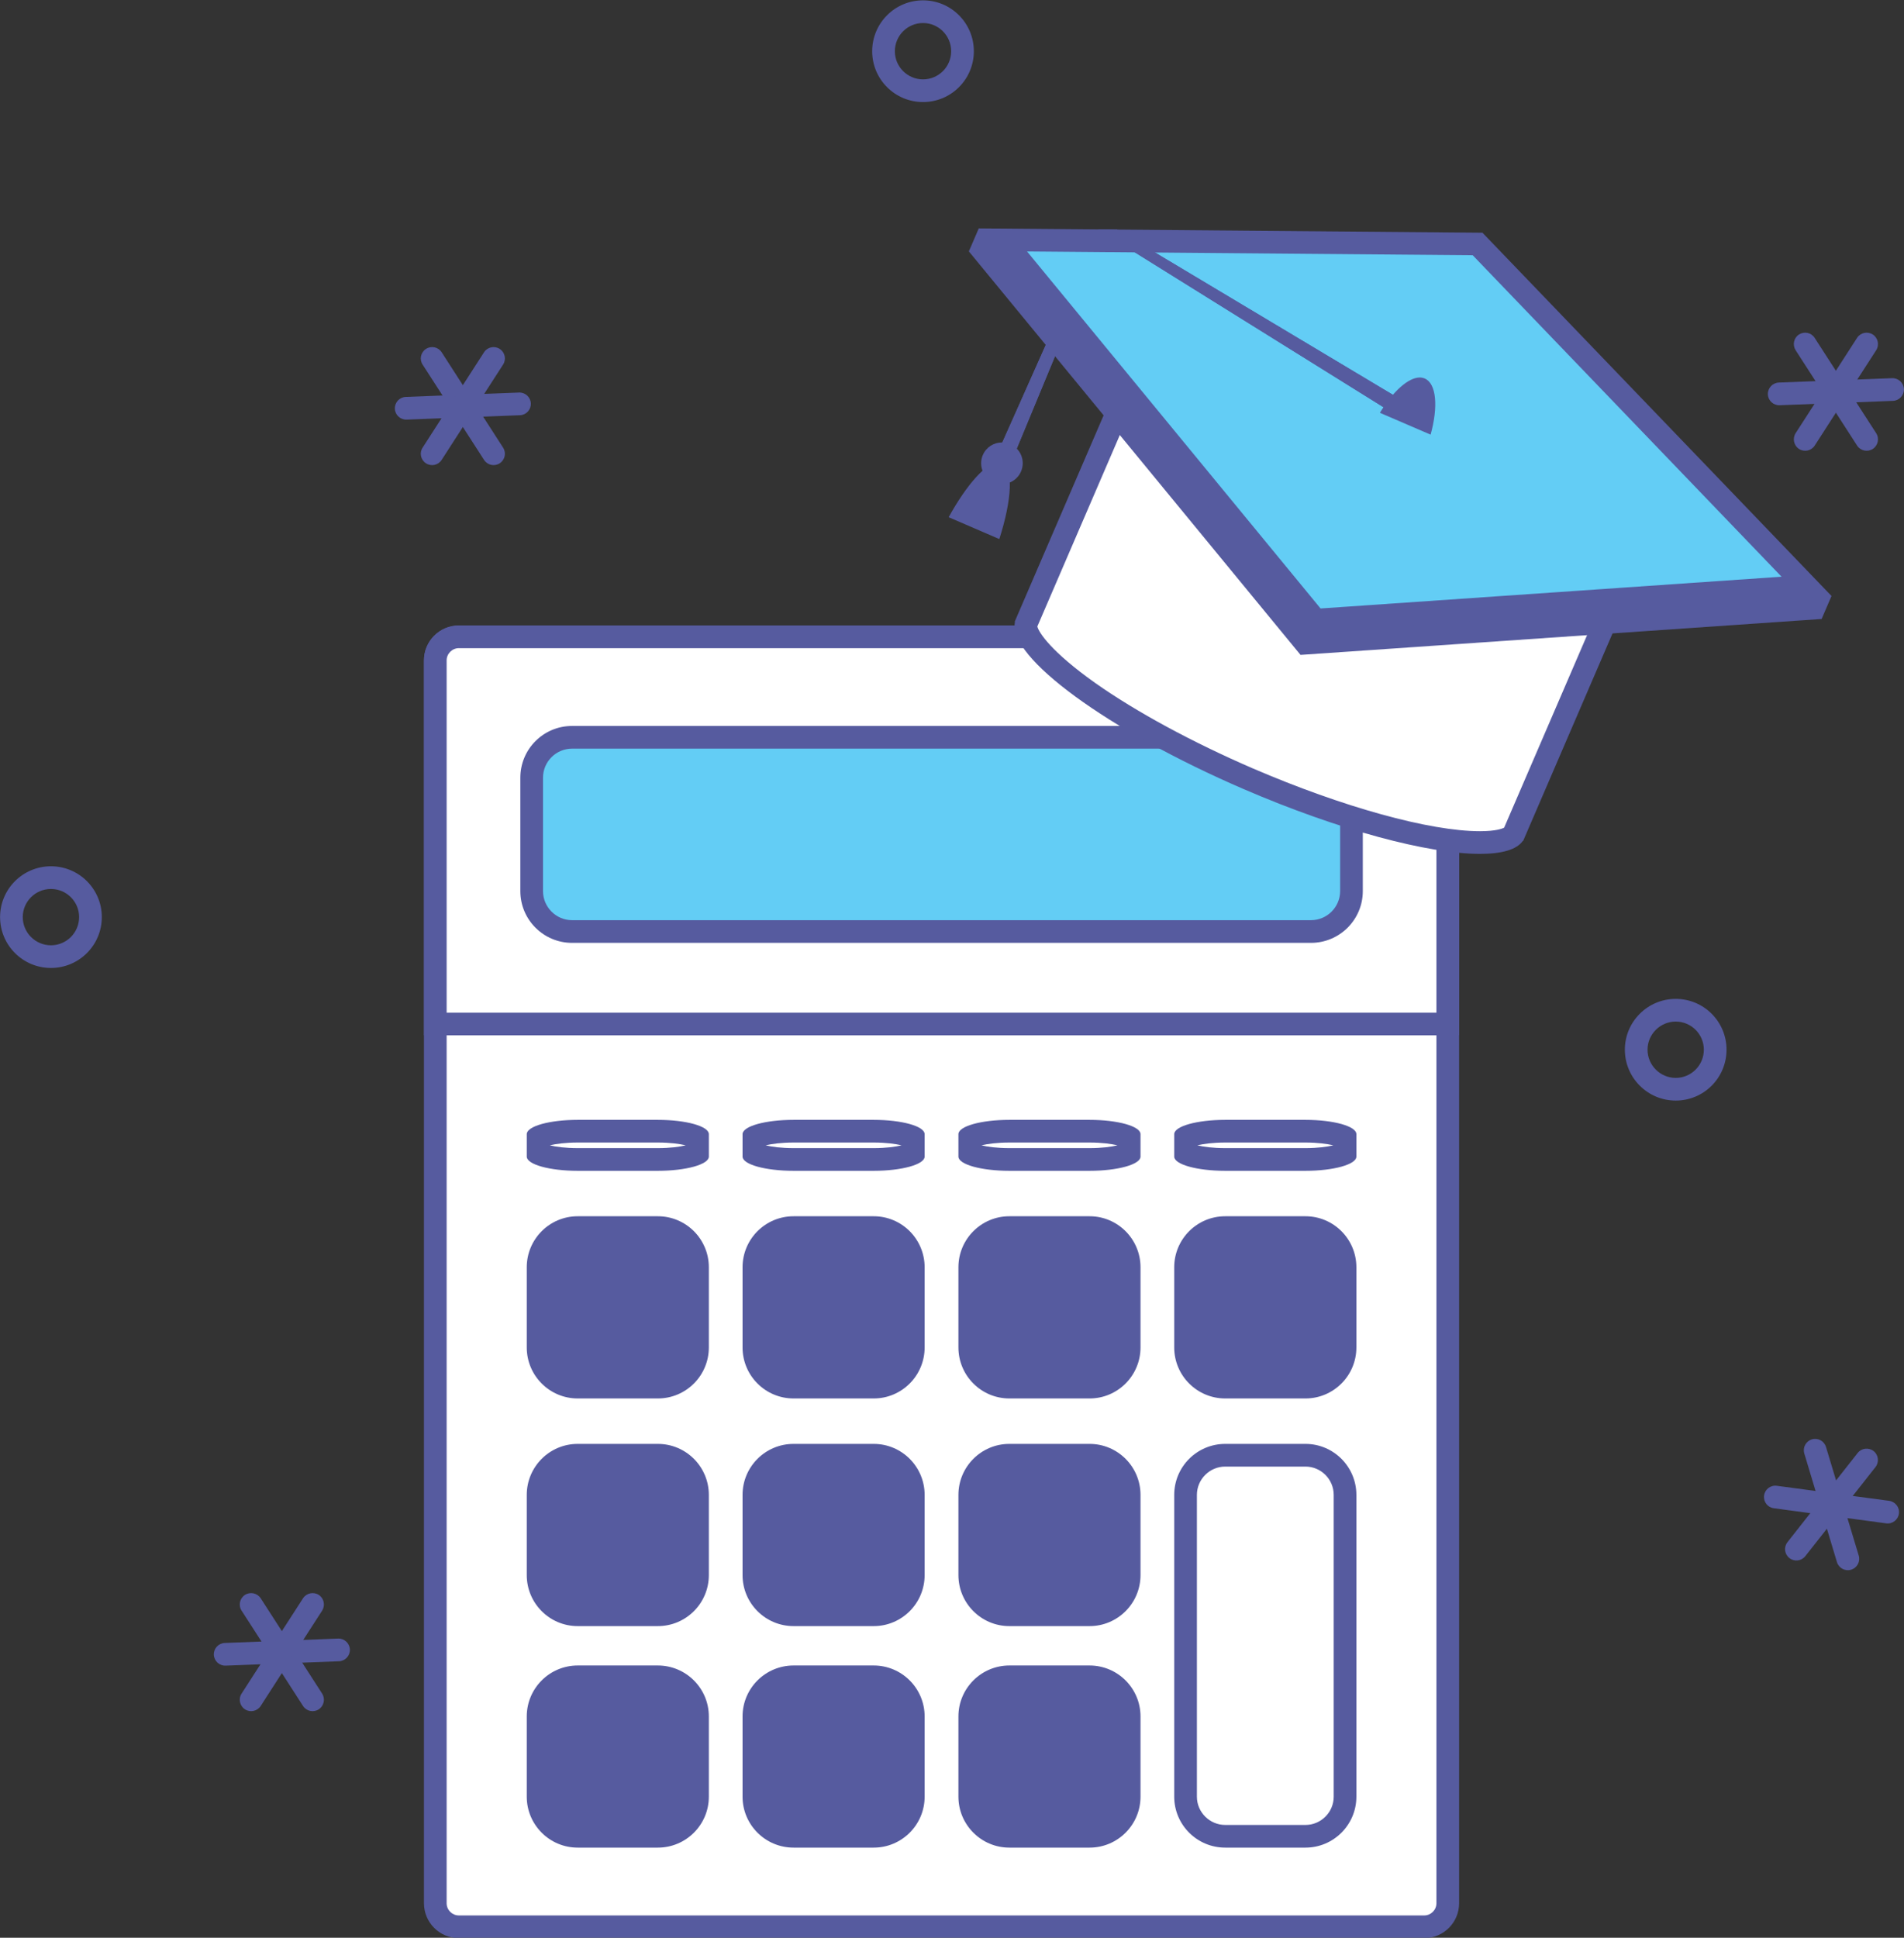 <?xml version="1.0" encoding="UTF-8"?><svg xmlns="http://www.w3.org/2000/svg" xmlns:xlink="http://www.w3.org/1999/xlink" height="256.3" preserveAspectRatio="xMidYMid meet" version="1.1" viewBox="87.4 84.4 251.9 256.3" width="251.9" zoomAndPan="magnify">
 <rect x="87.4" y="84.4" width="251.9" height="256.3" fill="#333333" stroke="none"/>
 <g id="surface1">
  <g id="change1_1"><path d="m148.11 339.25c-1.72 0-3.12-1.39-3.12-3.12v-164.38c0-1.72 1.4-3.12 3.12-3.12h127.71c1.72 0 3.12 1.4 3.12 3.12v164.38c0 1.73-1.4 3.12-3.12 3.12h-127.71" fill="#fff"/></g>
  <g id="change2_1"><path d="m275.82 167.13h-127.71c-2.55 0-4.62 2.07-4.62 4.62v164.38c0 2.56 2.07 4.62 4.62 4.62h127.71c2.55 0 4.62-2.06 4.62-4.62v-164.38c0-2.55-2.07-4.62-4.62-4.62zm0 3c0.89 0 1.62 0.73 1.62 1.62v164.38c0 0.9-0.73 1.62-1.62 1.62h-127.71c-0.89 0-1.62-0.72-1.62-1.62v-164.38c0-0.89 0.73-1.62 1.62-1.62h127.71" fill="#565b9f"/></g>
  <g id="change1_2"><path d="m144.99 219.84v-48.09c0-1.72 1.4-3.12 3.12-3.12h127.71c1.72 0 3.12 1.4 3.12 3.12v48.09h-133.95" fill="#fff"/></g>
  <g id="change2_2"><path d="m275.82 167.13h-127.71c-2.55 0-4.62 2.07-4.62 4.62v49.59h136.95v-49.59c0-2.55-2.07-4.62-4.62-4.62zm0 3c0.89 0 1.62 0.73 1.62 1.62v46.59h-130.95v-46.59c0-0.89 0.73-1.62 1.62-1.62h127.71" fill="#565b9f"/></g>
  <g id="change3_1"><path d="m163.09 207.61c-2.95 0-5.35-2.4-5.35-5.35v-14.99c0-2.95 2.4-5.35 5.35-5.35h97.75c2.96 0 5.36 2.4 5.36 5.35v14.99c0 2.95-2.4 5.35-5.36 5.35h-97.75" fill="#63cdf5"/></g>
  <g id="change2_3"><path d="m260.84 180.42h-97.75c-3.79 0-6.85 3.06-6.85 6.85v14.99c0 3.78 3.06 6.85 6.85 6.85h97.75c3.79 0 6.86-3.07 6.86-6.85v-14.99c0-3.79-3.07-6.85-6.86-6.85zm0 3c2.13 0 3.86 1.72 3.86 3.85v14.99c0 2.12-1.73 3.85-3.86 3.85h-97.75c-2.12 0-3.85-1.73-3.85-3.85v-14.99c0-2.13 1.73-3.85 3.85-3.85h97.75" fill="#565b9f"/></g>
  <g id="change1_3"><path d="m163.83 237.76c-2.75 0-4.6-0.47-5.24-0.81v-2.12c0.64-0.33 2.49-0.81 5.24-0.81h10.6c2.75 0 4.6 0.48 5.25 0.81v2.12c-0.65 0.34-2.5 0.81-5.25 0.81h-10.6" fill="#fff"/></g>
  <g id="change2_4"><path d="m174.43 232.52h-10.6c-3.72 0-6.74 0.84-6.74 1.89v2.97c0 1.04 3.02 1.88 6.74 1.88h10.6c3.73 0 6.75-0.84 6.75-1.88v-2.97c0-1.05-3.02-1.89-6.75-1.89zm0 3c1.64 0 2.9 0.18 3.69 0.37-0.79 0.19-2.05 0.37-3.69 0.37h-10.6c-1.64 0-2.9-0.18-3.69-0.37 0.79-0.19 2.05-0.37 3.69-0.37h10.6" fill="#565b9f"/></g>
  <g id="change1_4"><path d="m192.39 237.76c-2.75 0-4.6-0.47-5.25-0.81v-2.12c0.65-0.33 2.5-0.81 5.25-0.81h10.6c2.74 0 4.6 0.48 5.24 0.81v2.12c-0.64 0.34-2.5 0.81-5.24 0.81h-10.6" fill="#fff"/></g>
  <g id="change2_5"><path d="m202.99 232.52h-10.6c-3.73 0-6.75 0.84-6.75 1.89v2.97c0 1.04 3.02 1.88 6.75 1.88h10.6c3.72 0 6.74-0.84 6.74-1.88v-2.97c0-1.05-3.02-1.89-6.74-1.89zm0 3c1.64 0 2.9 0.18 3.69 0.37-0.79 0.19-2.05 0.37-3.69 0.37h-10.6c-1.64 0-2.9-0.18-3.69-0.37 0.79-0.19 2.05-0.37 3.69-0.37h10.6" fill="#565b9f"/></g>
  <g id="change1_5"><path d="m220.94 237.76c-2.74 0-4.6-0.47-5.24-0.81v-2.12c0.64-0.33 2.5-0.81 5.24-0.81h10.61c2.74 0 4.59 0.47 5.24 0.81v2.12c-0.65 0.34-2.5 0.81-5.24 0.81h-10.61" fill="#fff"/></g>
  <g id="change2_6"><path d="m231.55 232.52h-10.61c-3.72 0-6.74 0.84-6.74 1.89v2.97c0 1.04 3.02 1.88 6.74 1.88h10.61c3.72 0 6.74-0.84 6.74-1.88v-2.97c0-1.05-3.02-1.89-6.74-1.89zm0 3c1.64 0 2.9 0.18 3.69 0.37-0.79 0.19-2.05 0.37-3.69 0.37h-10.61c-1.64 0-2.9-0.18-3.69-0.37 0.79-0.19 2.05-0.37 3.69-0.37h10.61" fill="#565b9f"/></g>
  <g id="change1_6"><path d="m249.5 237.76c-2.75 0-4.6-0.47-5.25-0.81v-2.12c0.65-0.33 2.5-0.81 5.25-0.81h10.61c2.74 0 4.59 0.47 5.24 0.81v2.12c-0.65 0.34-2.5 0.81-5.24 0.81h-10.61" fill="#fff"/></g>
  <g id="change2_7"><path d="m260.11 232.52h-10.61c-3.73 0-6.75 0.84-6.75 1.89v2.97c0 1.04 3.02 1.88 6.75 1.88h10.61c3.72 0 6.74-0.84 6.74-1.88v-2.97c0-1.05-3.02-1.89-6.74-1.89zm0 3c1.63 0 2.89 0.18 3.69 0.37-0.8 0.19-2.06 0.37-3.69 0.37h-10.61c-1.64 0-2.9-0.18-3.69-0.37 0.79-0.19 2.05-0.37 3.69-0.37h10.61" fill="#565b9f"/></g>
  <g id="change2_8"><path d="m181.18 262.62c0 3.73-3.02 6.75-6.75 6.75h-10.6c-3.72 0-6.74-3.02-6.74-6.75v-10.6c0-3.73 3.02-6.75 6.74-6.75h10.6c3.73 0 6.75 3.02 6.75 6.75v10.6" fill="#565b9f"/></g>
  <g id="change2_9"><path d="m209.73 262.62c0 3.73-3.02 6.75-6.74 6.75h-10.6c-3.73 0-6.75-3.02-6.75-6.75v-10.6c0-3.73 3.02-6.75 6.75-6.75h10.6c3.72 0 6.74 3.02 6.74 6.75v10.6" fill="#565b9f"/></g>
  <g id="change2_10"><path d="m238.29 262.62c0 3.73-3.02 6.75-6.74 6.75h-10.61c-3.72 0-6.74-3.02-6.74-6.75v-10.6c0-3.73 3.02-6.75 6.74-6.75h10.61c3.72 0 6.74 3.02 6.74 6.75v10.6" fill="#565b9f"/></g>
  <g id="change2_11"><path d="m266.85 262.62c0 3.73-3.02 6.75-6.74 6.75h-10.61c-3.73 0-6.75-3.02-6.75-6.75v-10.6c0-3.73 3.02-6.75 6.75-6.75h10.61c3.72 0 6.74 3.02 6.74 6.75v10.6" fill="#565b9f"/></g>
  <g id="change2_12"><path d="m181.18 292.73c0 3.73-3.02 6.75-6.75 6.75h-10.6c-3.72 0-6.74-3.02-6.74-6.75v-10.6c0-3.73 3.02-6.75 6.74-6.75h10.6c3.73 0 6.75 3.02 6.75 6.75v10.6" fill="#565b9f"/></g>
  <g id="change2_13"><path d="m209.73 292.73c0 3.73-3.02 6.75-6.74 6.75h-10.6c-3.73 0-6.75-3.02-6.75-6.75v-10.6c0-3.73 3.02-6.75 6.75-6.75h10.6c3.72 0 6.74 3.02 6.74 6.75v10.6" fill="#565b9f"/></g>
  <g id="change2_14"><path d="m238.29 292.73c0 3.73-3.02 6.75-6.74 6.75h-10.61c-3.72 0-6.74-3.02-6.74-6.75v-10.6c0-3.73 3.02-6.75 6.74-6.75h10.61c3.72 0 6.74 3.02 6.74 6.75v10.6" fill="#565b9f"/></g>
  <g id="change2_15"><path d="m181.18 322.04c0 3.72-3.02 6.74-6.75 6.74h-10.6c-3.72 0-6.74-3.02-6.74-6.74v-10.61c0-3.72 3.02-6.74 6.74-6.74h10.6c3.73 0 6.75 3.02 6.75 6.74v10.61" fill="#565b9f"/></g>
  <g id="change2_16"><path d="m209.73 322.04c0 3.72-3.02 6.74-6.74 6.74h-10.6c-3.73 0-6.75-3.02-6.75-6.74v-10.61c0-3.72 3.02-6.74 6.75-6.74h10.6c3.72 0 6.74 3.02 6.74 6.74v10.61" fill="#565b9f"/></g>
  <g id="change2_17"><path d="m238.29 322.04c0 3.72-3.02 6.74-6.74 6.74h-10.61c-3.72 0-6.74-3.02-6.74-6.74v-10.61c0-3.72 3.02-6.74 6.74-6.74h10.61c3.72 0 6.74 3.02 6.74 6.74v10.61" fill="#565b9f"/></g>
  <g id="change1_7"><path d="m249.5 327.28c-2.89 0-5.25-2.35-5.25-5.24v-39.91c0-2.9 2.36-5.25 5.25-5.25h10.61c2.89 0 5.24 2.35 5.24 5.25v39.91c0 2.89-2.35 5.24-5.24 5.24h-10.61" fill="#fff"/></g>
  <g id="change2_18"><path d="m260.11 275.38h-10.61c-3.73 0-6.75 3.02-6.75 6.75v39.91c0 3.72 3.02 6.74 6.75 6.74h10.61c3.72 0 6.74-3.02 6.74-6.74v-39.91c0-3.73-3.02-6.75-6.74-6.75zm0 3c2.06 0 3.74 1.68 3.74 3.75v39.91c0 2.06-1.68 3.74-3.74 3.74h-10.61c-2.06 0-3.75-1.68-3.75-3.74v-39.91c0-2.07 1.69-3.75 3.75-3.75h10.61" fill="#565b9f"/></g>
  <g id="change2_19"><path d="m231.87 116.3l-12.75 28.62 2.04 0.64 11.91-28.74-1.2-0.52" fill="#565b9f"/></g>
  <g id="change2_20"><path d="m231.87 116.3l-12.75 28.62 2.04 0.64 11.91-28.74-1.2-0.52" fill="#565b9f"/></g>
  <g id="change2_21"><path d="m215.05 152.1c2.01-3.3 3.63-4.71 4.28-4.98 0.26 0.66 0.35 2.8-0.67 6.53l-3.61-1.55" fill="#565b9f"/></g>
  <g id="change2_22"><path d="m219.49 145.58c-1.61 0-4.19 2.89-6.58 7.23l6.7 2.89c1.67-5.21 1.9-9.36 0.35-10.03-0.15-0.06-0.3-0.09-0.47-0.09zm-1.7 5.14c-0.05 0.26-0.11 0.55-0.17 0.85l-0.35-0.14c0.18-0.26 0.35-0.5 0.52-0.71" fill="#565b9f"/></g>
  <g id="change2_23"><path d="m219.96 146.93c-0.17 0-0.34-0.04-0.5-0.11-0.31-0.13-0.54-0.37-0.67-0.68-0.12-0.32-0.11-0.66 0.02-0.96 0.2-0.47 0.65-0.76 1.15-0.76 0.17 0 0.34 0.03 0.5 0.1 0.63 0.27 0.92 1.01 0.65 1.65-0.2 0.46-0.65 0.76-1.15 0.76" fill="#565b9f"/></g>
  <g id="change2_24"><path d="m219.96 142.92c-1.07 0-2.08 0.62-2.53 1.66-0.6 1.4 0.04 3.02 1.44 3.62 0.35 0.16 0.72 0.23 1.09 0.23 1.06 0 2.08-0.63 2.52-1.67 0.61-1.4-0.04-3.02-1.43-3.62-0.35-0.15-0.73-0.22-1.09-0.22" fill="#565b9f"/></g>
  <g id="change1_8"><path d="m283.2 195.84c-6.84 0-18.58-3.23-30.63-8.43-19.2-8.27-30.08-17.47-29.43-20.43l0.02-0.07 19.46-45.16 64.51 27.8-19.46 45.17-0.05 0.05c-0.34 0.52-1.69 1.07-4.42 1.07" fill="#fff"/></g>
  <g id="change2_25"><path d="m241.84 119.78l-20.2 46.86 0.04 0.02c-1.02 4.61 12.25 14.35 30.3 22.13 12.67 5.46 24.43 8.55 31.22 8.55 2.89 0 4.87-0.56 5.67-1.72l0.04 0.01 20.19-46.86zm1.56 3.95l61.76 26.61-18.76 43.53c-0.24 0.13-1.09 0.47-3.2 0.47-6.65 0-18.16-3.19-30.04-8.3-8.03-3.47-15.45-7.49-20.87-11.31-5.84-4.14-7.47-6.69-7.65-7.47l18.76-43.53" fill="#565b9f"/></g>
  <g id="change2_26"><path d="m217.32 117.4l0.35-0.82 110.06 47.43-0.35 0.82-67.25 4.63-42.81-52.06" fill="#565b9f"/></g>
  <g id="change2_27"><path d="m216.89 114.61l-1.31 3.04 43.88 53.37 68.94-4.75 1.31-3.04zm4.28 5.11l101.88 43.91-62.25 4.28-39.63-48.19" fill="#565b9f"/></g>
  <g id="change3_2"><path d="m220.09 116.14l62.8 0.53 43.51 45.28-64.96 4.48-41.35-50.29" fill="#63cdf5"/></g>
  <g id="change2_28"><path d="m216.89 114.61l43.88 53.37 68.94-4.75-46.18-48.05zm6.39 3.05l58.96 0.5 40.86 42.52-60.99 4.2-38.83-47.22" fill="#565b9f"/></g>
  <g id="change2_29"><path d="m274.29 138.18l-0.84 1.96-40.79-25.4 2.49 0.03 39.14 23.41" fill="#565b9f"/></g>
  <g id="change2_30"><path d="m232.66 114.74l40.79 25.4 0.84-1.96-39.14-23.41-2.49-0.03" fill="#565b9f"/></g>
  <g id="change2_31"><path d="m272.22 138.34c1.35-1.8 2.52-2.51 3.02-2.51 0.28 0.11 0.82 1.33 0.37 3.97l-3.39-1.46" fill="#565b9f"/></g>
  <g id="change2_32"><path d="m275.24 134.33c-1.52 0-3.55 1.83-5.28 4.67l6.71 2.89c1.02-3.69 0.78-6.76-0.78-7.43-0.2-0.08-0.42-0.13-0.65-0.13" fill="#565b9f"/></g>
  <g id="change2_33"><path d="m94.141 198.98c-3.719 0-6.731 3.01-6.731 6.72 0 3.72 3.012 6.73 6.731 6.73 3.714 0 6.729-3.01 6.729-6.73 0-3.71-3.015-6.72-6.729-6.72zm0 3c2.054 0 3.726 1.67 3.726 3.72 0 2.06-1.672 3.73-3.726 3.73-2.055 0-3.731-1.67-3.731-3.73 0-2.05 1.676-3.72 3.731-3.72" fill="#565b9f"/></g>
  <g id="change2_34"><path d="m309.1 216.52c-3.71 0-6.73 3.01-6.73 6.72 0 3.72 3.02 6.73 6.73 6.73 3.72 0 6.72-3.01 6.72-6.73 0-3.71-3-6.72-6.72-6.72zm0 3c2.05 0 3.72 1.67 3.72 3.72 0 2.06-1.67 3.73-3.72 3.73s-3.73-1.67-3.73-3.73c0-2.05 1.68-3.72 3.73-3.72" fill="#565b9f"/></g>
  <g id="change2_35"><path d="m209.52 84.445c-3.72 0-6.73 3.016-6.73 6.731s3.01 6.722 6.73 6.722c3.71 0 6.72-3.007 6.72-6.722s-3.01-6.731-6.72-6.731zm0 3c2.05 0 3.72 1.672 3.72 3.731 0 2.054-1.67 3.722-3.72 3.722-2.06 0-3.73-1.668-3.73-3.722 0-2.059 1.67-3.731 3.73-3.731" fill="#565b9f"/></g>
  <g id="change2_36"><path d="m143.31 132.62l8.13 12.61c0.45 0.7 1.38 0.9 2.07 0.45 0.7-0.45 0.9-1.38 0.45-2.07l-8.13-12.62c-0.45-0.69-1.37-0.89-2.07-0.44s-0.9 1.37-0.45 2.07" fill="#565b9f"/></g>
  <g id="change2_37"><path d="m141.2 139.9l14.99-0.58c0.83-0.03 1.47-0.73 1.44-1.55-0.03-0.83-0.73-1.48-1.56-1.45l-14.99 0.58c-0.83 0.03-1.47 0.73-1.44 1.56s0.73 1.47 1.56 1.44" fill="#565b9f"/></g>
  <g id="change2_38"><path d="m151.44 130.99l-8.13 12.62c-0.45 0.69-0.25 1.62 0.45 2.07s1.62 0.25 2.07-0.45l8.13-12.61c0.45-0.7 0.25-1.62-0.45-2.07-0.69-0.45-1.62-0.25-2.07 0.44" fill="#565b9f"/></g>
  <g id="change2_39"><path d="m322.07 283.89l14.88 2c0.82 0.11 1.57-0.47 1.68-1.29s-0.47-1.57-1.29-1.69l-14.87-1.99c-0.82-0.11-1.58 0.47-1.68 1.29-0.11 0.82 0.46 1.57 1.28 1.68" fill="#565b9f"/></g>
  <g id="change2_40"><path d="m326.24 290.23l9.29-11.79c0.51-0.65 0.4-1.6-0.25-2.11s-1.6-0.4-2.11 0.25l-9.28 11.79c-0.52 0.65-0.41 1.59 0.25 2.11 0.65 0.51 1.59 0.4 2.1-0.25" fill="#565b9f"/></g>
  <g id="change2_41"><path d="m326.11 276.65l4.32 14.37c0.24 0.79 1.08 1.24 1.87 1 0.8-0.24 1.25-1.07 1.01-1.87l-4.33-14.36c-0.24-0.8-1.07-1.25-1.87-1.01-0.79 0.24-1.24 1.08-1 1.87" fill="#565b9f"/></g>
  <g id="change2_42"><path d="m324.96 130.72l8.13 12.61c0.45 0.7 1.38 0.9 2.08 0.45 0.69-0.45 0.9-1.38 0.45-2.08l-8.14-12.61c-0.44-0.7-1.37-0.89-2.07-0.45-0.7 0.45-0.89 1.38-0.45 2.08" fill="#565b9f"/></g>
  <g id="change2_43"><path d="m322.85 138l14.99-0.58c0.83-0.03 1.48-0.73 1.45-1.56-0.04-0.82-0.73-1.47-1.56-1.44l-15 0.58c-0.82 0.04-1.47 0.73-1.44 1.56s0.73 1.47 1.56 1.44" fill="#565b9f"/></g>
  <g id="change2_44"><path d="m333.09 129.09l-8.13 12.61c-0.44 0.7-0.24 1.63 0.45 2.08 0.7 0.45 1.63 0.25 2.08-0.45l8.13-12.61c0.45-0.7 0.24-1.63-0.45-2.08-0.7-0.44-1.63-0.25-2.08 0.45" fill="#565b9f"/></g>
  <g id="change2_45"><path d="m119.36 297.43l8.13 12.61c0.45 0.7 1.38 0.9 2.08 0.45 0.69-0.45 0.89-1.38 0.45-2.08l-8.13-12.61c-0.45-0.69-1.38-0.89-2.08-0.45-0.69 0.45-0.9 1.38-0.45 2.08" fill="#565b9f"/></g>
  <g id="change2_46"><path d="m117.25 304.71l15-0.58c0.82-0.03 1.47-0.73 1.44-1.56-0.04-0.83-0.73-1.47-1.56-1.44l-15 0.58c-0.83 0.04-1.47 0.73-1.44 1.56 0.04 0.83 0.73 1.47 1.56 1.44" fill="#565b9f"/></g>
  <g id="change2_47"><path d="m127.49 295.8l-8.13 12.61c-0.45 0.7-0.24 1.63 0.45 2.08 0.7 0.45 1.63 0.25 2.08-0.45l8.13-12.61c0.44-0.7 0.24-1.63-0.45-2.08-0.7-0.44-1.63-0.24-2.08 0.45" fill="#565b9f"/></g>
 </g>
</svg>
